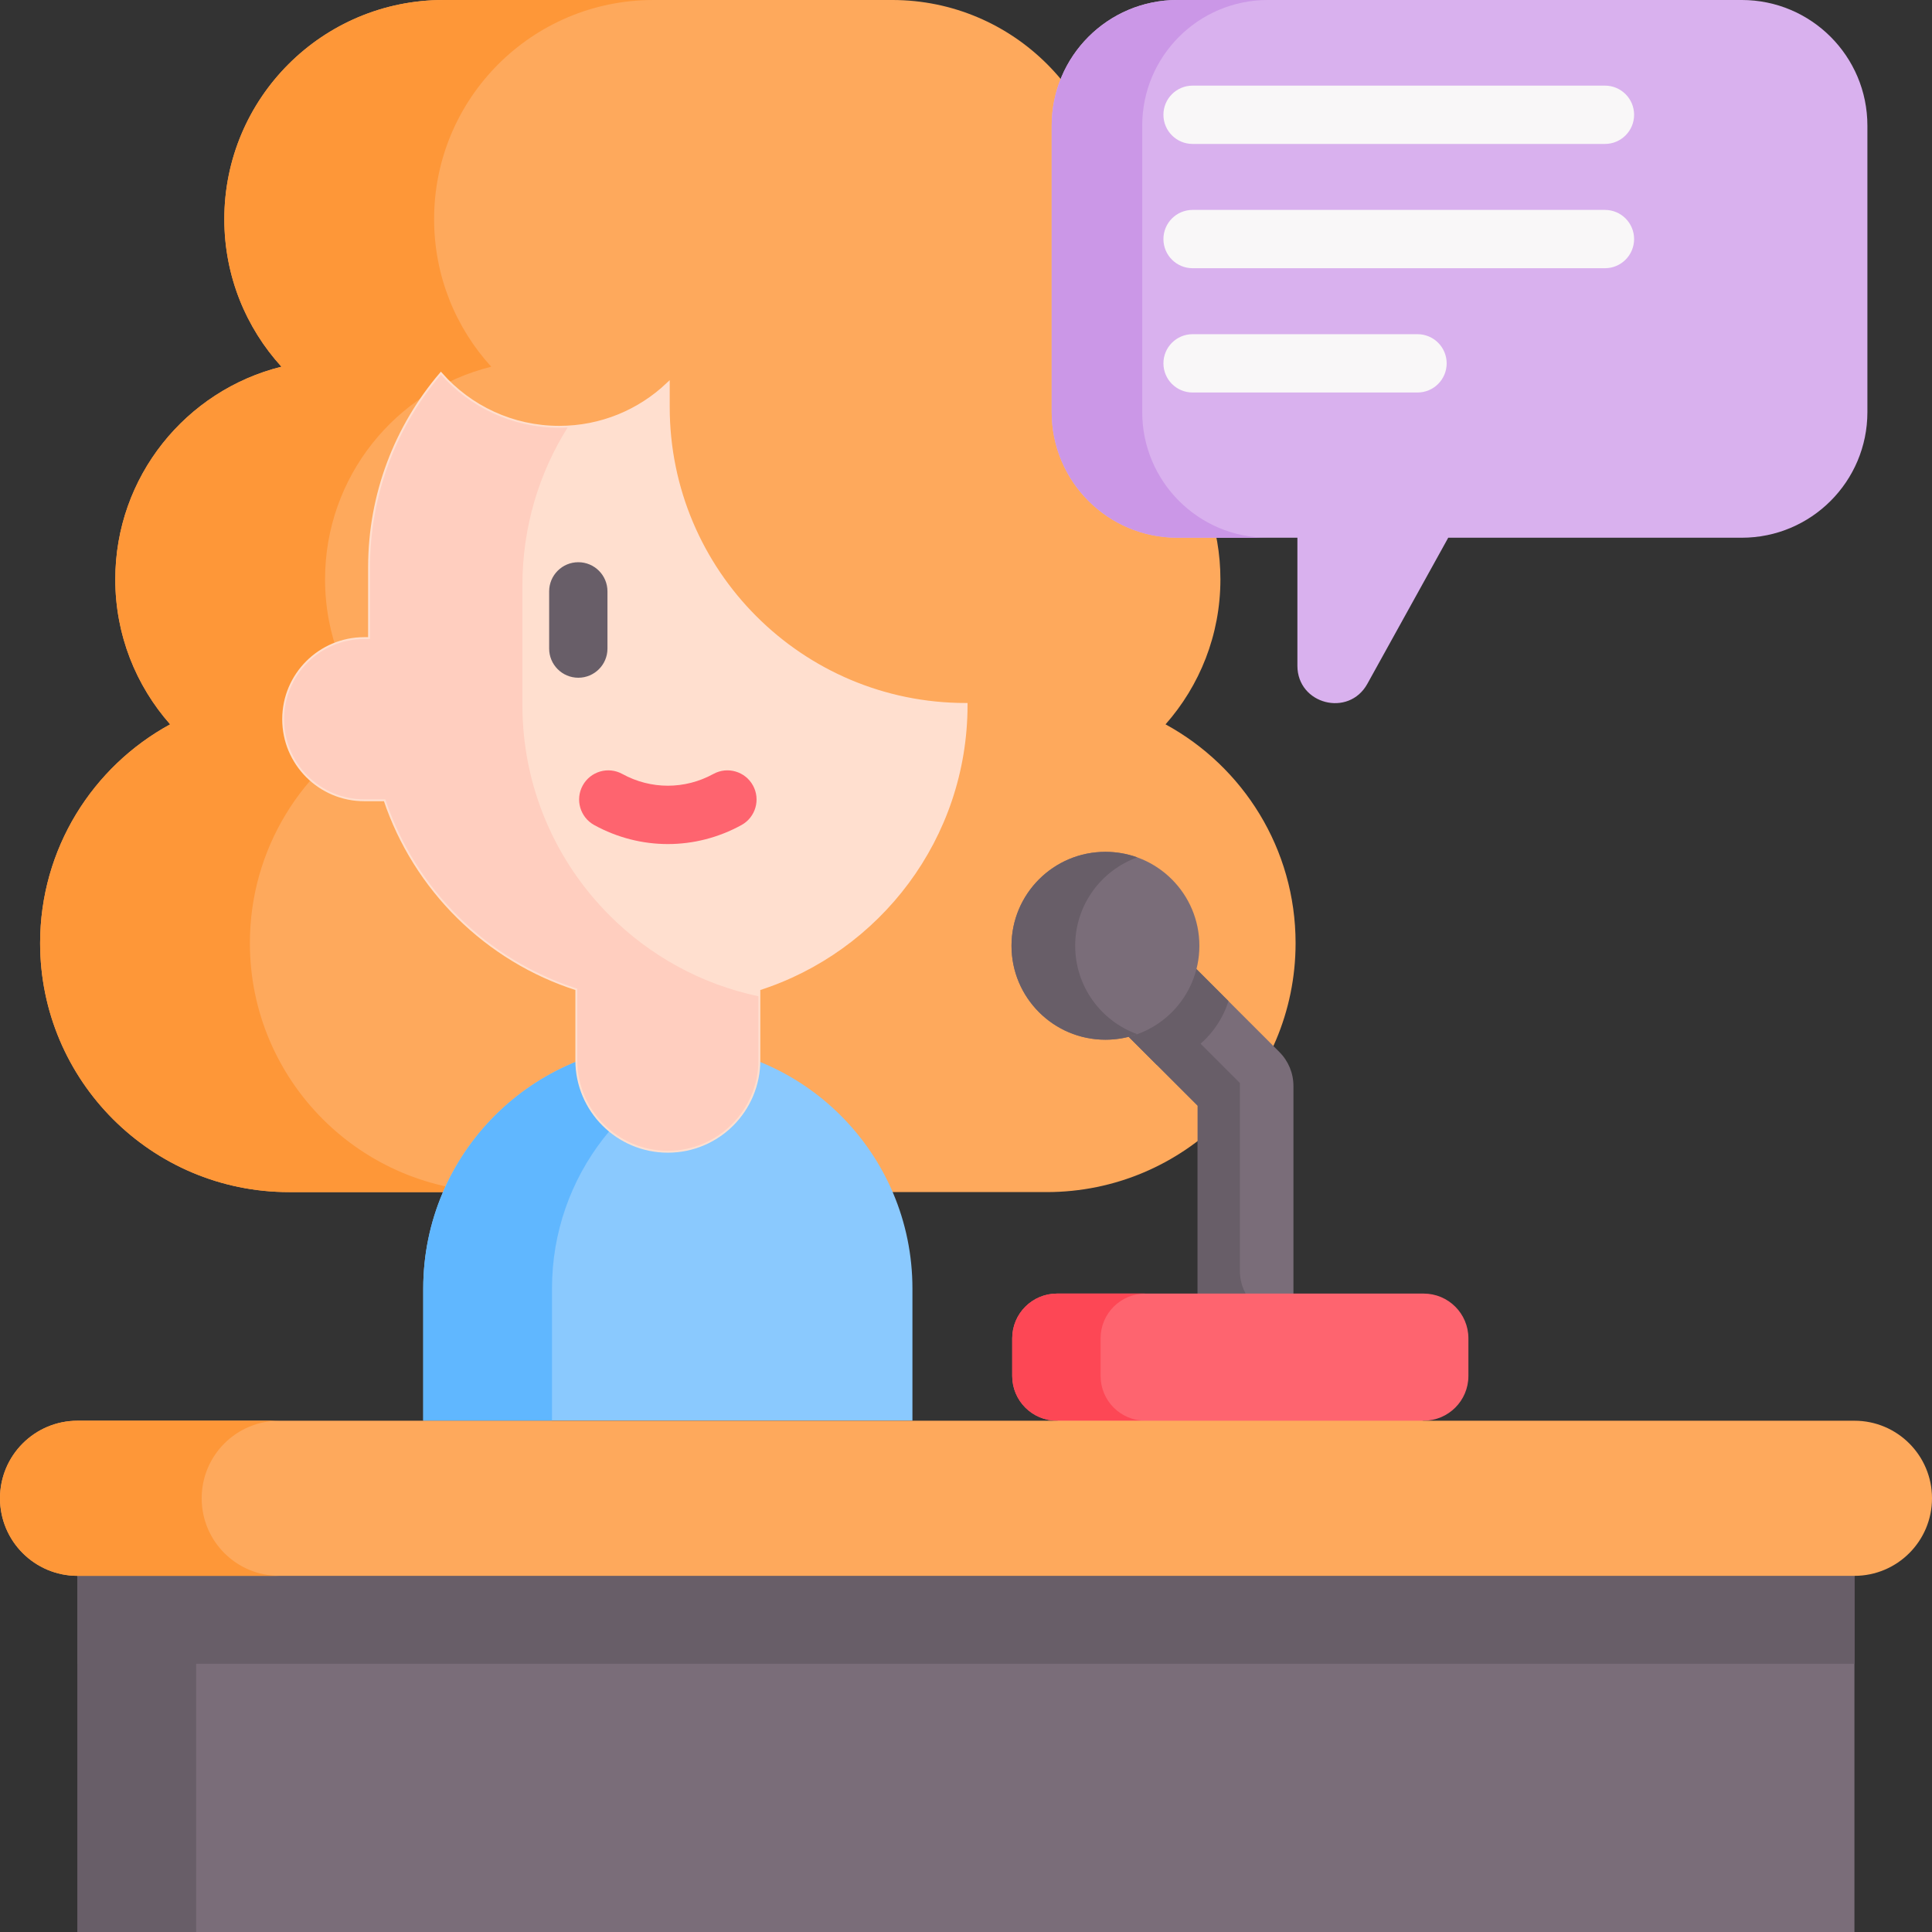 <svg id="Capa_1" enable-background="new 0 0 512 512" height="512" viewBox="0 0 512 512" width="512" xmlns="http://www.w3.org/2000/svg"><rect x="0" y="0" width="512" height="512" fill="#333333" stroke="none"/><g><g><path d="m308.878 191.961c9.044-10.24 14.543-23.685 14.543-38.421 0-27.232-18.747-50.078-44.037-56.358 9.404-10.32 15.139-24.042 15.139-39.104 0-32.076-26.002-58.078-58.078-58.078h-118.92c-32.075 0-58.077 26.002-58.077 58.077 0 15.062 5.735 28.784 15.139 39.104-25.29 6.28-44.037 29.126-44.037 56.358 0 14.736 5.499 28.181 14.543 38.421-20.532 11.183-34.465 32.953-34.465 57.979 0 36.439 29.54 65.979 65.978 65.979h200.759c36.439 0 65.978-29.54 65.978-65.979 0-25.025-13.934-46.794-34.465-57.978z" fill="#fea95c"/><path d="m85.547 296.591c11.943 11.943 28.446 19.327 46.658 19.327h-55.599c-18.212 0-34.715-7.384-46.645-19.327-11.943-11.943-19.327-28.446-19.327-46.658 0-25.026 13.932-46.785 34.461-57.98-4.521-5.117-8.156-11.044-10.664-17.516-2.508-6.484-3.875-13.539-3.875-20.897 0-27.23 18.744-50.077 44.036-56.359-4.699-5.155-8.498-11.171-11.107-17.769-2.609-6.611-4.04-13.805-4.04-21.341 0-32.068 26.001-58.069 58.082-58.069h55.599c-32.081 0-58.082 26.001-58.082 58.069 0 7.536 1.431 14.729 4.04 21.341 2.609 6.599 6.396 12.614 11.095 17.769-25.292 6.282-44.036 29.13-44.036 56.359 0 7.358 1.38 14.413 3.875 20.897 2.508 6.472 6.143 12.399 10.664 17.516-20.53 11.196-34.461 32.954-34.461 57.98-.001 18.213 7.383 34.715 19.326 46.658z" fill="#fe9738"/><path d="m176.985 276.656c-35.799 0-64.82 29.021-64.82 64.82v35.03h129.639v-35.03c.001-35.8-29.02-64.82-64.819-64.82z" fill="#8ac9fe"/><path d="m194.045 278.922c-27.521 7.485-47.76 32.65-47.76 62.553v35.031h-34.12v-35.031c0-35.804 29.028-64.82 64.82-64.82 5.902 0 11.627.785 17.06 2.267z" fill="#60b7ff"/><path d="m176.982 107.872v-5.965c-7.51 7.105-17.642 11.449-28.775 11.449-12.475 0-23.684-5.446-31.359-14.096-11.715 13.767-18.795 31.612-18.795 51.116v18.978h-1.524c-11.729 0-21.238 9.509-21.238 21.238 0 11.729 9.509 21.238 21.238 21.238h5.579c7.953 23.794 26.93 42.537 50.87 50.171v18.961c0 13.258 10.748 24.006 24.006 24.006 13.258 0 24.006-10.748 24.006-24.006v-18.965c31.843-10.162 54.919-39.979 54.919-75.197-43.592 0-78.927-35.348-78.927-78.928z" fill="#ffdfcf" stroke="#ffdfcf" stroke-miterlimit="10"/><path d="m200.992 264.023v16.946c0 6.636-2.685 12.627-7.029 16.971s-10.335 7.029-16.971 7.029c-13.26 0-24.013-10.74-24.013-24v-18.96c-23.937-7.637-42.909-26.381-50.863-50.179h-5.585c-5.864 0-11.171-2.381-15.021-6.219-3.838-3.85-6.219-9.157-6.219-15.021 0-11.728 9.511-21.239 21.239-21.239h1.532v-18.971c0-19.504 7.08-37.349 18.795-51.116 7.675 8.65 18.884 14.096 31.359 14.096.735 0 1.469-.025 2.204-.063-7.599 12.12-11.981 26.457-11.981 41.807v31.701c0 21.796 8.84 41.529 23.126 55.815 10.601 10.6 24.203 18.199 39.427 21.403z" fill="#ffcebf"/><path d="m176.985 223.685c-6.7 0-13.4-1.679-19.508-5.036-3.739-2.056-5.104-6.754-3.048-10.493s6.753-5.104 10.493-3.048c7.553 4.153 16.572 4.152 24.126 0 3.739-2.055 8.438-.691 10.493 3.048 2.056 3.739.691 8.437-3.048 10.493-6.108 3.357-12.808 5.036-19.508 5.036z" fill="#fe646f"/><path d="m153.258 179.607c-4.267 0-7.726-3.459-7.726-7.726v-15.162c0-4.267 3.459-7.726 7.726-7.726s7.726 3.459 7.726 7.726v15.162c0 4.266-3.459 7.726-7.726 7.726z" fill="#685e68"/></g><g><path d="m342.773 287.772v55.04c0 7.01-5.684 12.688-12.688 12.688-7.01 0-12.688-5.678-12.688-12.688v-49.788l-10.785-10.778-11.66-11.66c-4.955-4.961-4.955-12.992 0-17.947s12.986-4.955 17.941 0l26.162 26.162c2.379 2.379 3.718 5.602 3.718 8.971z" fill="#7a6d79"/><path d="m340.879 349.475c-2.233 3.616-6.23 6.027-10.797 6.027-7.004 0-12.688-5.678-12.688-12.688v-49.788l-22.439-22.439c-4.955-4.961-4.955-12.992 0-17.947 2.576-2.576 5.982-3.813 9.357-3.711-3.026 4.898-2.417 11.4 1.827 15.644l22.445 22.445v49.781c.001 6.877 5.476 12.472 12.295 12.676z" fill="#685e68"/><path d="m325.561 265.308c-2.709 8.602-9.966 15.187-18.949 16.938l-11.66-11.66c-4.955-4.961-4.955-12.992 0-17.947s12.986-4.955 17.941 0z" fill="#685e68"/><path d="m377.284 342.812h-97.178c-6.549 0-11.858 5.309-11.858 11.858v9.976c0 6.549 5.309 11.858 11.858 11.858l45.25 15.075 51.928-15.075c6.549 0 11.858-5.309 11.858-11.858v-9.976c0-6.549-5.309-11.858-11.858-11.858z" fill="#fe646f"/><path d="m303.526 376.506h-23.416c-6.553 0-11.863-5.31-11.863-11.857v-9.979c0-6.547 5.31-11.857 11.863-11.857h23.416c-6.553 0-11.857 5.31-11.857 11.857v9.979c0 6.547 5.304 11.857 11.857 11.857z" fill="#fd4755"/><circle cx="292.953" cy="250.641" fill="#7a6d79" r="24.894"/><path d="m301.39 274.069c-2.639.945-5.481 1.465-8.444 1.465-13.747 0-24.887-11.146-24.887-24.894 0-13.747 11.14-24.894 24.887-24.894 2.963 0 5.805.52 8.444 1.465-9.598 3.458-16.456 12.644-16.456 23.428 0 10.787 6.858 19.973 16.456 23.43z" fill="#685e68"/></g><path d="m20.555 406.653h470.891v105.347h-470.891z" fill="#7a6d79"/><path d="m20.555 406.653h470.891v34.258h-470.891z" fill="#685e68"/><path d="m20.555 406.653h31.425v105.347h-31.425z" fill="#685e68"/><path d="m491.445 417.615h-470.89c-11.352 0-20.555-9.202-20.555-20.554 0-11.352 9.203-20.555 20.555-20.555h470.891c11.352 0 20.555 9.203 20.555 20.555-.001 11.352-9.204 20.554-20.556 20.554z" fill="#fea95c"/><path d="m73.998 417.613h-53.446c-11.353 0-20.552-9.2-20.552-20.552 0-5.676 2.297-10.817 6.016-14.536s8.859-6.016 14.536-6.016h53.446c-5.676 0-10.817 2.297-14.536 6.016s-6.016 8.859-6.016 14.536c0 11.352 9.199 20.552 20.552 20.552z" fill="#fe9738"/><g><path d="m494.88 33.295v75.914c0 18.389-14.907 33.295-33.295 33.295h-77.789l-21.438 38.725c-4.945 8.932-18.533 5.419-18.533-4.79v-33.934h-31.822c-18.389 0-33.295-14.907-33.295-33.295v-75.915c-.001-18.388 14.905-33.295 33.294-33.295h149.582c18.389 0 33.296 14.907 33.296 33.295z" fill="#d9b1ee"/><path d="m335.995 142.505h-23.993c-18.389 0-33.295-14.907-33.295-33.295v-75.915c0-18.388 14.906-33.295 33.295-33.295h23.993c-18.389 0-33.295 14.907-33.295 33.295v75.914c0 18.389 14.906 33.296 33.295 33.296z" fill="#cb97e7"/><g fill="#f9f7f8"><path d="m425.328 38.144h-109.282c-4.268 0-7.726-3.459-7.726-7.726s3.459-7.726 7.726-7.726h109.282c4.268 0 7.726 3.459 7.726 7.726s-3.458 7.726-7.726 7.726z"/><path d="m425.328 71.081h-109.282c-4.268 0-7.726-3.459-7.726-7.726s3.459-7.726 7.726-7.726h109.282c4.268 0 7.726 3.459 7.726 7.726s-3.458 7.726-7.726 7.726z"/><path d="m375.655 104.018h-59.609c-4.268 0-7.726-3.459-7.726-7.726s3.459-7.726 7.726-7.726h59.609c4.268 0 7.726 3.459 7.726 7.726 0 4.266-3.458 7.726-7.726 7.726z"/></g></g></g></svg>